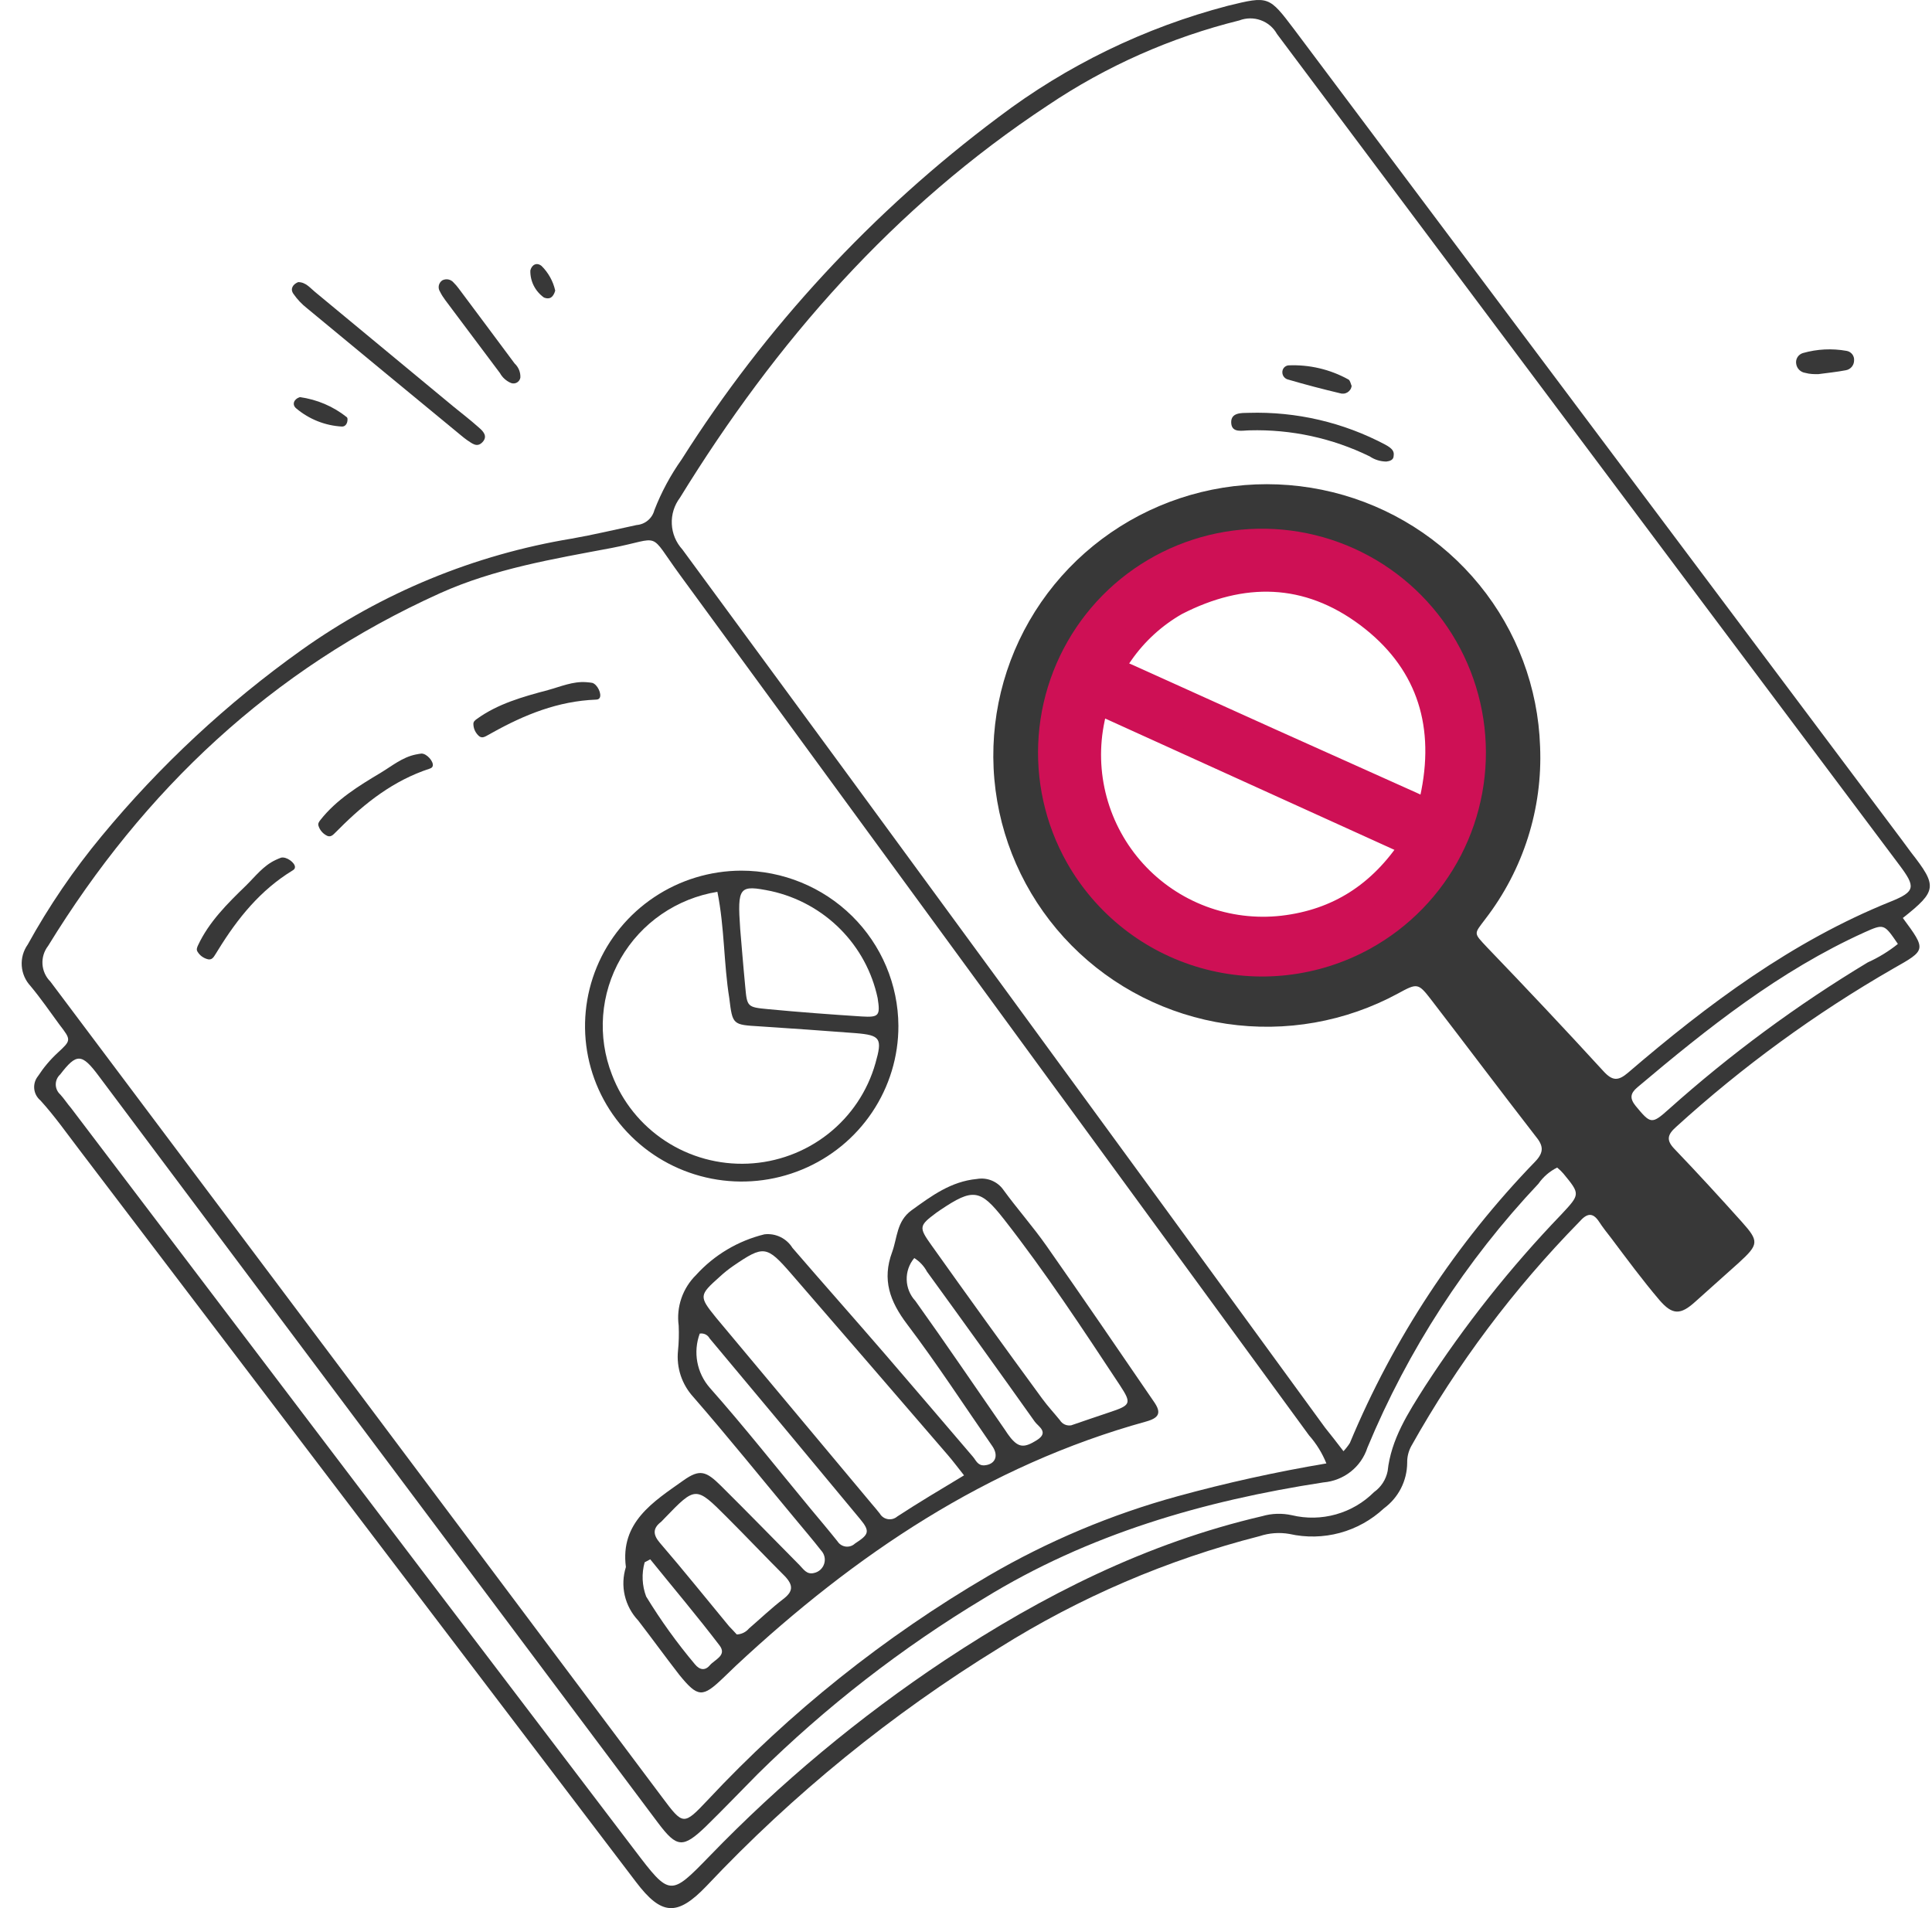 <svg width="81" height="80" viewBox="0 0 81 80" fill="none" xmlns="http://www.w3.org/2000/svg">
<path d="M79.777 38.488C80.775 39.836 80.752 39.83 79.376 40.609C76.108 42.489 73.056 44.714 70.273 47.246C69.894 47.582 69.854 47.815 70.215 48.184C71.173 49.185 72.107 50.203 73.03 51.233C73.758 52.046 73.735 52.177 72.904 52.939L71.081 54.571C70.456 55.14 70.118 55.14 69.573 54.508C68.862 53.672 68.221 52.802 67.55 51.91C67.378 51.688 67.2 51.466 67.045 51.227C66.77 50.806 66.524 50.874 66.214 51.227C63.458 54.039 61.089 57.2 59.169 60.628C59.052 60.842 58.992 61.083 58.997 61.327C58.995 61.7 58.906 62.068 58.736 62.401C58.566 62.733 58.319 63.022 58.017 63.244C57.496 63.73 56.863 64.082 56.174 64.269C55.484 64.455 54.758 64.47 54.061 64.313C53.644 64.24 53.214 64.271 52.812 64.404C48.947 65.391 45.262 66.972 41.891 69.09C37.379 71.865 33.256 75.219 29.629 79.065C28.391 80.362 27.732 80.311 26.666 78.906L3.34 48.224C2.801 47.519 2.291 46.791 1.695 46.137C1.547 46.013 1.453 45.837 1.435 45.645C1.417 45.454 1.475 45.263 1.597 45.114C1.829 44.757 2.104 44.43 2.417 44.141C2.99 43.612 2.99 43.606 2.492 42.958C2.096 42.418 1.712 41.861 1.282 41.343C1.064 41.11 0.934 40.811 0.912 40.494C0.89 40.177 0.978 39.863 1.162 39.603C2.05 37.993 3.088 36.47 4.263 35.053C6.702 32.101 9.519 29.478 12.644 27.251C16.009 24.854 19.885 23.257 23.971 22.582C24.883 22.422 25.783 22.206 26.689 22.013C26.862 21.999 27.028 21.933 27.161 21.821C27.295 21.71 27.39 21.561 27.434 21.393C27.726 20.638 28.111 19.922 28.58 19.26C32.089 13.714 36.59 8.852 41.862 4.912C44.725 2.742 47.992 1.155 51.476 0.243C53.196 -0.178 53.196 -0.172 54.268 1.244L79.743 35.224L80.121 35.736C81.233 37.157 81.21 37.351 79.777 38.488ZM56.326 60.844C56.426 60.737 56.516 60.621 56.595 60.497C58.42 56.116 61.057 52.113 64.368 48.696C64.758 48.287 64.695 48.014 64.368 47.621C62.895 45.722 61.45 43.794 59.983 41.889C59.456 41.207 59.41 41.218 58.607 41.656C56.416 42.843 53.895 43.289 51.426 42.925C48.956 42.561 46.674 41.408 44.926 39.64C43.178 37.872 42.059 35.587 41.739 33.13C41.42 30.674 41.917 28.182 43.156 26.031C44.394 23.881 46.306 22.191 48.602 21.217C50.897 20.243 53.45 20.039 55.873 20.636C58.295 21.232 60.456 22.597 62.025 24.523C63.595 26.449 64.488 28.83 64.569 31.305C64.678 33.905 63.867 36.46 62.276 38.528C61.789 39.176 61.766 39.097 62.35 39.722C63.99 41.428 65.624 43.163 67.223 44.909C67.601 45.324 67.842 45.33 68.261 44.971C71.608 42.099 75.14 39.461 79.267 37.8C80.316 37.379 80.316 37.18 79.634 36.27L71.419 25.311C65.457 17.349 59.498 9.388 53.539 1.426C53.39 1.157 53.147 0.951 52.856 0.847C52.565 0.742 52.246 0.746 51.957 0.857C49.092 1.567 46.376 2.772 43.932 4.417C37.471 8.677 32.519 14.347 28.506 20.87C28.267 21.187 28.147 21.576 28.166 21.971C28.184 22.367 28.341 22.743 28.609 23.037C37.62 35.29 46.601 47.563 55.552 59.854C55.792 60.156 56.033 60.457 56.326 60.844ZM55.609 61.356C55.436 60.925 55.19 60.527 54.881 60.178C46.091 48.148 37.301 36.126 28.512 24.111C27.141 22.235 27.795 22.559 25.645 22.974C23.198 23.435 20.727 23.844 18.445 24.873C11.389 28.058 6.034 33.114 2.016 39.66C1.847 39.878 1.763 40.151 1.781 40.426C1.799 40.701 1.917 40.96 2.113 41.155C10.659 52.533 19.206 63.93 27.755 75.346C28.643 76.534 28.655 76.546 29.675 75.465C33.117 71.784 37.079 68.62 41.438 66.07C43.924 64.618 46.592 63.495 49.372 62.732C51.426 62.169 53.508 61.71 55.609 61.356ZM61.966 31.709C61.979 29.951 61.465 28.229 60.49 26.761C59.516 25.292 58.124 24.144 56.491 23.461C54.858 22.778 53.057 22.591 51.317 22.924C49.577 23.257 47.975 24.095 46.715 25.331C45.456 26.568 44.594 28.147 44.239 29.87C43.885 31.592 44.053 33.38 44.724 35.008C45.395 36.635 46.537 38.029 48.006 39.012C49.475 39.995 51.206 40.523 52.978 40.53C55.348 40.54 57.626 39.618 59.311 37.964C60.996 36.31 61.951 34.061 61.966 31.709ZM65.285 48.952C64.97 49.108 64.7 49.341 64.5 49.629C61.456 52.858 59.026 56.608 57.329 60.696C57.201 61.093 56.957 61.443 56.629 61.702C56.3 61.961 55.901 62.118 55.483 62.152C50.456 62.925 45.634 64.319 41.261 67.009C37.813 69.083 34.626 71.558 31.767 74.379C31.045 75.107 30.334 75.852 29.601 76.569C28.638 77.496 28.38 77.473 27.606 76.449L27.222 75.937L4.137 45.108C3.426 44.152 3.208 44.158 2.526 45.045C2.467 45.099 2.42 45.164 2.387 45.236C2.355 45.309 2.338 45.387 2.338 45.466C2.338 45.545 2.355 45.624 2.387 45.696C2.42 45.769 2.467 45.834 2.526 45.887C2.692 46.069 2.824 46.279 2.979 46.456L17.82 66.013L26.608 77.569C28.081 79.509 28.105 79.514 29.738 77.831C32.721 74.745 36.03 71.988 39.61 69.608C43.72 66.889 48.071 64.694 52.915 63.568C53.321 63.449 53.751 63.436 54.164 63.528C54.773 63.674 55.41 63.662 56.012 63.492C56.615 63.323 57.163 63.002 57.604 62.561C57.901 62.351 58.106 62.035 58.177 61.68C58.321 60.338 59.037 59.24 59.731 58.142C61.406 55.558 63.325 53.138 65.463 50.914C66.254 50.067 66.254 50.067 65.549 49.208C65.469 49.115 65.381 49.03 65.285 48.952ZM79.565 39.569C78.992 38.733 78.992 38.721 78.166 39.091C74.612 40.7 71.597 43.1 68.65 45.586C68.347 45.842 68.318 46.052 68.582 46.376C69.201 47.121 69.247 47.15 69.963 46.507C72.545 44.199 75.339 42.137 78.31 40.348C78.759 40.146 79.181 39.888 79.565 39.58V39.569Z" fill="#383838"/>
<path d="M45.166 35.922C44.3 34.387 43.911 32.63 44.046 30.874C44.181 29.118 44.835 27.441 45.924 26.057C47.014 24.673 48.49 23.644 50.166 23.101C51.841 22.557 53.64 22.523 55.335 23.004C57.03 23.485 58.543 24.459 59.683 25.801C60.824 27.144 61.539 28.795 61.74 30.545C61.94 32.295 61.616 34.065 60.808 35.63C60.001 37.196 58.746 38.486 57.204 39.337C55.152 40.468 52.737 40.743 50.483 40.103C48.229 39.464 46.319 37.961 45.166 35.922V35.922ZM49.312 25.306C48.402 25.826 47.619 26.541 47.02 27.401C46.488 28.154 46.631 28.039 47.274 28.33C51.239 30.127 55.213 31.916 59.196 33.698C59.874 34.005 59.895 34.187 60.082 33.23C60.67 30.205 59.791 27.657 57.327 25.808C54.808 23.925 52.081 23.879 49.312 25.306ZM59.182 35.474C59.114 35.414 59.043 35.36 58.967 35.312C54.779 33.407 50.59 31.505 46.401 29.606C46.01 29.43 46.001 29.446 45.88 29.877C45.856 29.961 45.84 30.047 45.822 30.131C45.581 31.262 45.613 32.433 45.915 33.549C46.217 34.665 46.779 35.693 47.557 36.549C48.334 37.404 49.304 38.063 50.386 38.47C51.468 38.876 52.631 39.02 53.78 38.889C56.095 38.62 57.873 37.466 59.182 35.474Z" fill="#CE1055" stroke="#CE1055"/>
<path d="M12.501 11.828C12.822 11.828 12.999 12.072 13.217 12.248L19.007 17.043C19.363 17.333 19.724 17.611 20.068 17.918C20.257 18.078 20.463 18.288 20.228 18.538C19.993 18.788 19.781 18.578 19.575 18.447C19.489 18.39 19.408 18.317 19.328 18.254C17.173 16.48 15.021 14.703 12.873 12.925C12.652 12.752 12.459 12.547 12.3 12.317C12.157 12.112 12.277 11.919 12.501 11.828Z" fill="#383838"/>
<path d="M21.817 15.831C21.81 15.874 21.794 15.914 21.769 15.95C21.745 15.985 21.713 16.015 21.676 16.037C21.639 16.058 21.597 16.072 21.554 16.076C21.511 16.079 21.467 16.074 21.427 16.059C21.229 15.977 21.065 15.831 20.962 15.644L18.669 12.584C18.584 12.472 18.509 12.352 18.446 12.226C18.397 12.15 18.38 12.058 18.398 11.97C18.417 11.882 18.468 11.805 18.543 11.754C18.623 11.712 18.715 11.7 18.803 11.718C18.891 11.737 18.969 11.786 19.025 11.856C19.1 11.93 19.169 12.01 19.231 12.095C20.016 13.141 20.796 14.194 21.576 15.24C21.657 15.315 21.72 15.407 21.762 15.509C21.803 15.611 21.822 15.721 21.817 15.831V15.831Z" fill="#383838"/>
<path d="M14.57 17.589C14.57 17.748 14.484 17.89 14.335 17.884C13.633 17.845 12.963 17.579 12.426 17.128C12.226 16.969 12.317 16.73 12.57 16.65C13.292 16.748 13.973 17.039 14.541 17.492C14.57 17.52 14.57 17.56 14.57 17.589Z" fill="#383838"/>
<path d="M23.278 12.185C23.198 12.459 23.054 12.572 22.808 12.476C22.626 12.347 22.478 12.176 22.378 11.978C22.278 11.78 22.229 11.56 22.235 11.338C22.298 11.088 22.51 10.991 22.705 11.15C22.992 11.434 23.191 11.793 23.278 12.185V12.185Z" fill="#383838"/>
<path d="M58.429 19.112C58.429 19.283 58.269 19.334 58.126 19.351C57.876 19.35 57.632 19.275 57.426 19.135C55.861 18.369 54.132 17.994 52.387 18.043C52.095 18.043 51.642 18.174 51.619 17.73C51.596 17.287 52.055 17.315 52.353 17.309C54.349 17.249 56.325 17.71 58.085 18.646C58.389 18.811 58.458 18.936 58.429 19.112Z" fill="#383838"/>
<path d="M56.669 16.183C56.661 16.238 56.642 16.291 56.611 16.337C56.58 16.383 56.539 16.422 56.492 16.451C56.444 16.48 56.391 16.498 56.335 16.503C56.279 16.509 56.223 16.503 56.171 16.485C55.454 16.314 54.732 16.127 54.015 15.916C53.945 15.902 53.882 15.864 53.836 15.809C53.79 15.755 53.764 15.686 53.763 15.615C53.76 15.544 53.783 15.474 53.828 15.419C53.874 15.365 53.939 15.329 54.01 15.319C54.894 15.279 55.772 15.486 56.543 15.916C56.612 15.967 56.635 16.11 56.669 16.183Z" fill="#383838"/>
<path d="M76.228 15.687C76.063 15.687 75.874 15.687 75.685 15.633C75.59 15.619 75.501 15.575 75.433 15.507C75.365 15.44 75.321 15.352 75.307 15.258C75.289 15.162 75.307 15.063 75.358 14.979C75.409 14.896 75.489 14.833 75.582 14.804C76.179 14.633 76.807 14.601 77.418 14.711C77.512 14.726 77.597 14.777 77.656 14.852C77.715 14.928 77.742 15.022 77.733 15.117C77.732 15.214 77.697 15.308 77.634 15.383C77.57 15.457 77.483 15.507 77.386 15.523C77.016 15.594 76.638 15.633 76.228 15.687Z" fill="#383838"/>
<path d="M26.241 65.701C25.995 63.824 27.388 62.965 28.655 62.067C29.337 61.584 29.601 61.675 30.226 62.294C31.332 63.392 32.421 64.507 33.516 65.616C33.688 65.786 33.814 66.025 34.124 65.951C34.224 65.93 34.316 65.884 34.392 65.816C34.468 65.747 34.524 65.66 34.554 65.563C34.585 65.466 34.589 65.363 34.565 65.264C34.542 65.166 34.492 65.075 34.422 65.001C34.078 64.558 33.705 64.126 33.344 63.688C31.922 61.982 30.518 60.236 29.067 58.569C28.83 58.31 28.65 58.003 28.539 57.67C28.429 57.337 28.39 56.985 28.425 56.636C28.461 56.284 28.47 55.931 28.454 55.578C28.402 55.193 28.441 54.801 28.567 54.433C28.694 54.065 28.904 53.731 29.182 53.457C29.944 52.616 30.942 52.022 32.048 51.751C32.279 51.724 32.512 51.763 32.72 51.864C32.928 51.965 33.103 52.123 33.224 52.319C34.519 53.821 35.838 55.305 37.133 56.806C38.429 58.308 39.569 59.65 40.791 61.077C40.922 61.231 40.991 61.453 41.272 61.436C41.719 61.401 41.885 61.043 41.605 60.634C40.424 58.928 39.277 57.165 38.027 55.515C37.311 54.566 36.973 53.656 37.403 52.496C37.626 51.887 37.586 51.205 38.217 50.744C39.059 50.136 39.868 49.533 40.957 49.43C41.165 49.393 41.38 49.415 41.576 49.495C41.772 49.575 41.941 49.708 42.063 49.88C42.636 50.67 43.307 51.426 43.874 52.234C45.399 54.407 46.89 56.596 48.386 58.78C48.696 59.229 48.604 59.445 48.053 59.599C41.369 61.447 35.838 65.189 30.856 69.835L30.323 70.347C29.457 71.177 29.262 71.183 28.477 70.216C27.904 69.477 27.331 68.687 26.757 67.942C26.479 67.647 26.284 67.284 26.193 66.891C26.102 66.497 26.119 66.086 26.241 65.701V65.701ZM40.418 61.856C40.143 61.51 39.953 61.254 39.747 61.015C37.553 58.467 35.358 55.925 33.16 53.389C32.14 52.217 32.014 52.206 30.741 53.076C30.539 53.215 30.348 53.369 30.168 53.536C29.308 54.304 29.297 54.35 30.019 55.242C32.194 57.847 34.37 60.45 36.548 63.051C36.663 63.187 36.778 63.318 36.887 63.46C36.922 63.521 36.971 63.574 37.03 63.614C37.088 63.654 37.155 63.68 37.225 63.692C37.295 63.703 37.367 63.699 37.435 63.68C37.504 63.66 37.567 63.626 37.62 63.58C38.509 63 39.415 62.459 40.418 61.856ZM44.912 59.758C45.422 59.587 45.961 59.394 46.5 59.218C47.411 58.916 47.457 58.848 46.953 58.08C45.394 55.72 43.84 53.354 42.097 51.125C41.1 49.851 40.796 49.806 39.42 50.733L39.248 50.852C38.532 51.387 38.515 51.455 39.042 52.194C40.571 54.344 42.122 56.494 43.697 58.643C43.926 58.956 44.19 59.24 44.436 59.542C44.484 59.622 44.555 59.685 44.64 59.724C44.725 59.763 44.82 59.774 44.912 59.758V59.758ZM30.89 68.527C30.988 68.523 31.084 68.499 31.172 68.456C31.26 68.412 31.338 68.352 31.401 68.277C31.882 67.862 32.341 67.424 32.845 67.037C33.252 66.725 33.264 66.469 32.914 66.093C32.089 65.269 31.292 64.427 30.466 63.602C29.171 62.306 29.165 62.306 27.864 63.654C27.812 63.705 27.766 63.762 27.715 63.807C27.359 64.08 27.377 64.347 27.663 64.683C28.643 65.82 29.601 67.015 30.564 68.18C30.673 68.288 30.799 68.431 30.89 68.527ZM29.337 55.913C29.196 56.296 29.161 56.708 29.236 57.108C29.31 57.508 29.492 57.881 29.761 58.188C31.212 59.826 32.57 61.549 33.969 63.238C34.353 63.699 34.743 64.16 35.115 64.626C35.153 64.685 35.203 64.735 35.262 64.772C35.321 64.809 35.388 64.833 35.458 64.842C35.527 64.85 35.598 64.844 35.665 64.822C35.731 64.801 35.792 64.765 35.843 64.717C36.417 64.342 36.503 64.217 36.055 63.682C33.957 61.149 31.855 58.626 29.75 56.113C29.711 56.04 29.65 55.982 29.576 55.946C29.502 55.911 29.418 55.899 29.337 55.913V55.913ZM38.331 52.746C38.118 53 38.005 53.322 38.014 53.653C38.022 53.983 38.151 54.3 38.377 54.543C39.656 56.329 40.882 58.143 42.132 59.946C42.208 60.066 42.29 60.182 42.378 60.292C42.717 60.696 42.952 60.708 43.473 60.378C43.995 60.048 43.531 59.809 43.387 59.61C41.893 57.506 40.385 55.407 38.864 53.315C38.74 53.082 38.556 52.886 38.331 52.746V52.746ZM27.262 65.377L27.027 65.502C26.895 65.974 26.917 66.476 27.09 66.935C27.699 67.933 28.383 68.883 29.136 69.778C29.331 70.017 29.561 70.057 29.761 69.818C29.962 69.579 30.489 69.409 30.168 68.988C29.228 67.754 28.236 66.582 27.262 65.377V65.377Z" fill="#383838"/>
<path d="M11.788 35.958C12.011 35.908 12.361 36.164 12.367 36.349C12.369 36.422 12.322 36.462 12.264 36.497C10.909 37.324 9.958 38.51 9.149 39.822C9.122 39.868 9.095 39.914 9.065 39.958C8.981 40.079 8.919 40.249 8.738 40.223C8.642 40.203 8.552 40.164 8.473 40.108C8.394 40.053 8.328 39.981 8.28 39.898C8.223 39.81 8.263 39.718 8.305 39.628C8.761 38.653 9.529 37.888 10.311 37.132C10.71 36.739 11.043 36.294 11.554 36.056C11.637 36.013 11.734 35.98 11.788 35.958Z" fill="#383838"/>
<path d="M17.671 31.594C17.9 31.596 18.181 31.926 18.145 32.107C18.13 32.178 18.076 32.206 18.011 32.228C16.503 32.723 15.305 33.659 14.217 34.752C14.18 34.79 14.143 34.829 14.104 34.864C13.995 34.963 13.896 35.115 13.726 35.047C13.637 35.006 13.558 34.948 13.494 34.875C13.43 34.803 13.382 34.718 13.354 34.627C13.318 34.528 13.379 34.447 13.44 34.37C14.107 33.525 15.03 32.955 15.964 32.398C16.443 32.108 16.869 31.751 17.421 31.636C17.512 31.613 17.613 31.604 17.671 31.594Z" fill="#383838"/>
<path d="M24.831 28.63C25.05 28.695 25.23 29.089 25.145 29.253C25.112 29.318 25.052 29.33 24.983 29.333C23.398 29.394 21.988 29.966 20.643 30.717C20.596 30.744 20.55 30.771 20.503 30.795C20.371 30.86 20.234 30.979 20.089 30.867C20.015 30.803 19.955 30.725 19.913 30.638C19.871 30.55 19.849 30.456 19.847 30.36C19.84 30.255 19.92 30.194 20.001 30.137C20.874 29.507 21.918 29.213 22.969 28.934C23.509 28.787 24.016 28.56 24.579 28.601C24.673 28.604 24.773 28.623 24.831 28.63Z" fill="#383838"/>
<path d="M37.666 43.009C37.669 44.298 37.286 45.558 36.566 46.631C35.847 47.704 34.823 48.541 33.624 49.036C32.425 49.532 31.105 49.664 29.831 49.416C28.556 49.167 27.385 48.55 26.464 47.641C25.543 46.733 24.915 45.573 24.657 44.31C24.401 43.047 24.527 41.737 25.02 40.545C25.513 39.353 26.352 38.333 27.429 37.614C28.507 36.894 29.775 36.508 31.074 36.503C32.816 36.503 34.488 37.188 35.724 38.407C36.959 39.626 37.657 41.281 37.666 43.009V43.009ZM30.077 37.391C29.235 37.527 28.435 37.849 27.734 38.331C27.033 38.813 26.45 39.445 26.026 40.179C25.603 40.914 25.35 41.733 25.286 42.577C25.222 43.42 25.349 44.268 25.657 45.057C26.089 46.195 26.873 47.168 27.896 47.838C28.919 48.508 30.13 48.84 31.355 48.787C32.579 48.734 33.756 48.298 34.716 47.543C35.677 46.787 36.372 45.75 36.703 44.579C37.002 43.533 36.916 43.402 35.872 43.316C34.531 43.214 33.193 43.119 31.859 43.032C30.713 42.964 30.713 42.97 30.575 41.843C30.34 40.388 30.38 38.898 30.077 37.391ZM31.034 38.96C31.08 39.483 31.154 40.433 31.246 41.383C31.321 42.208 31.332 42.23 32.198 42.31C33.51 42.435 34.817 42.532 36.13 42.617C36.858 42.663 36.91 42.577 36.795 41.843C36.563 40.751 36.019 39.748 35.228 38.953C34.438 38.159 33.433 37.606 32.335 37.362C30.988 37.089 30.908 37.163 31.034 38.96V38.96Z" fill="#383838"/>
</svg>
